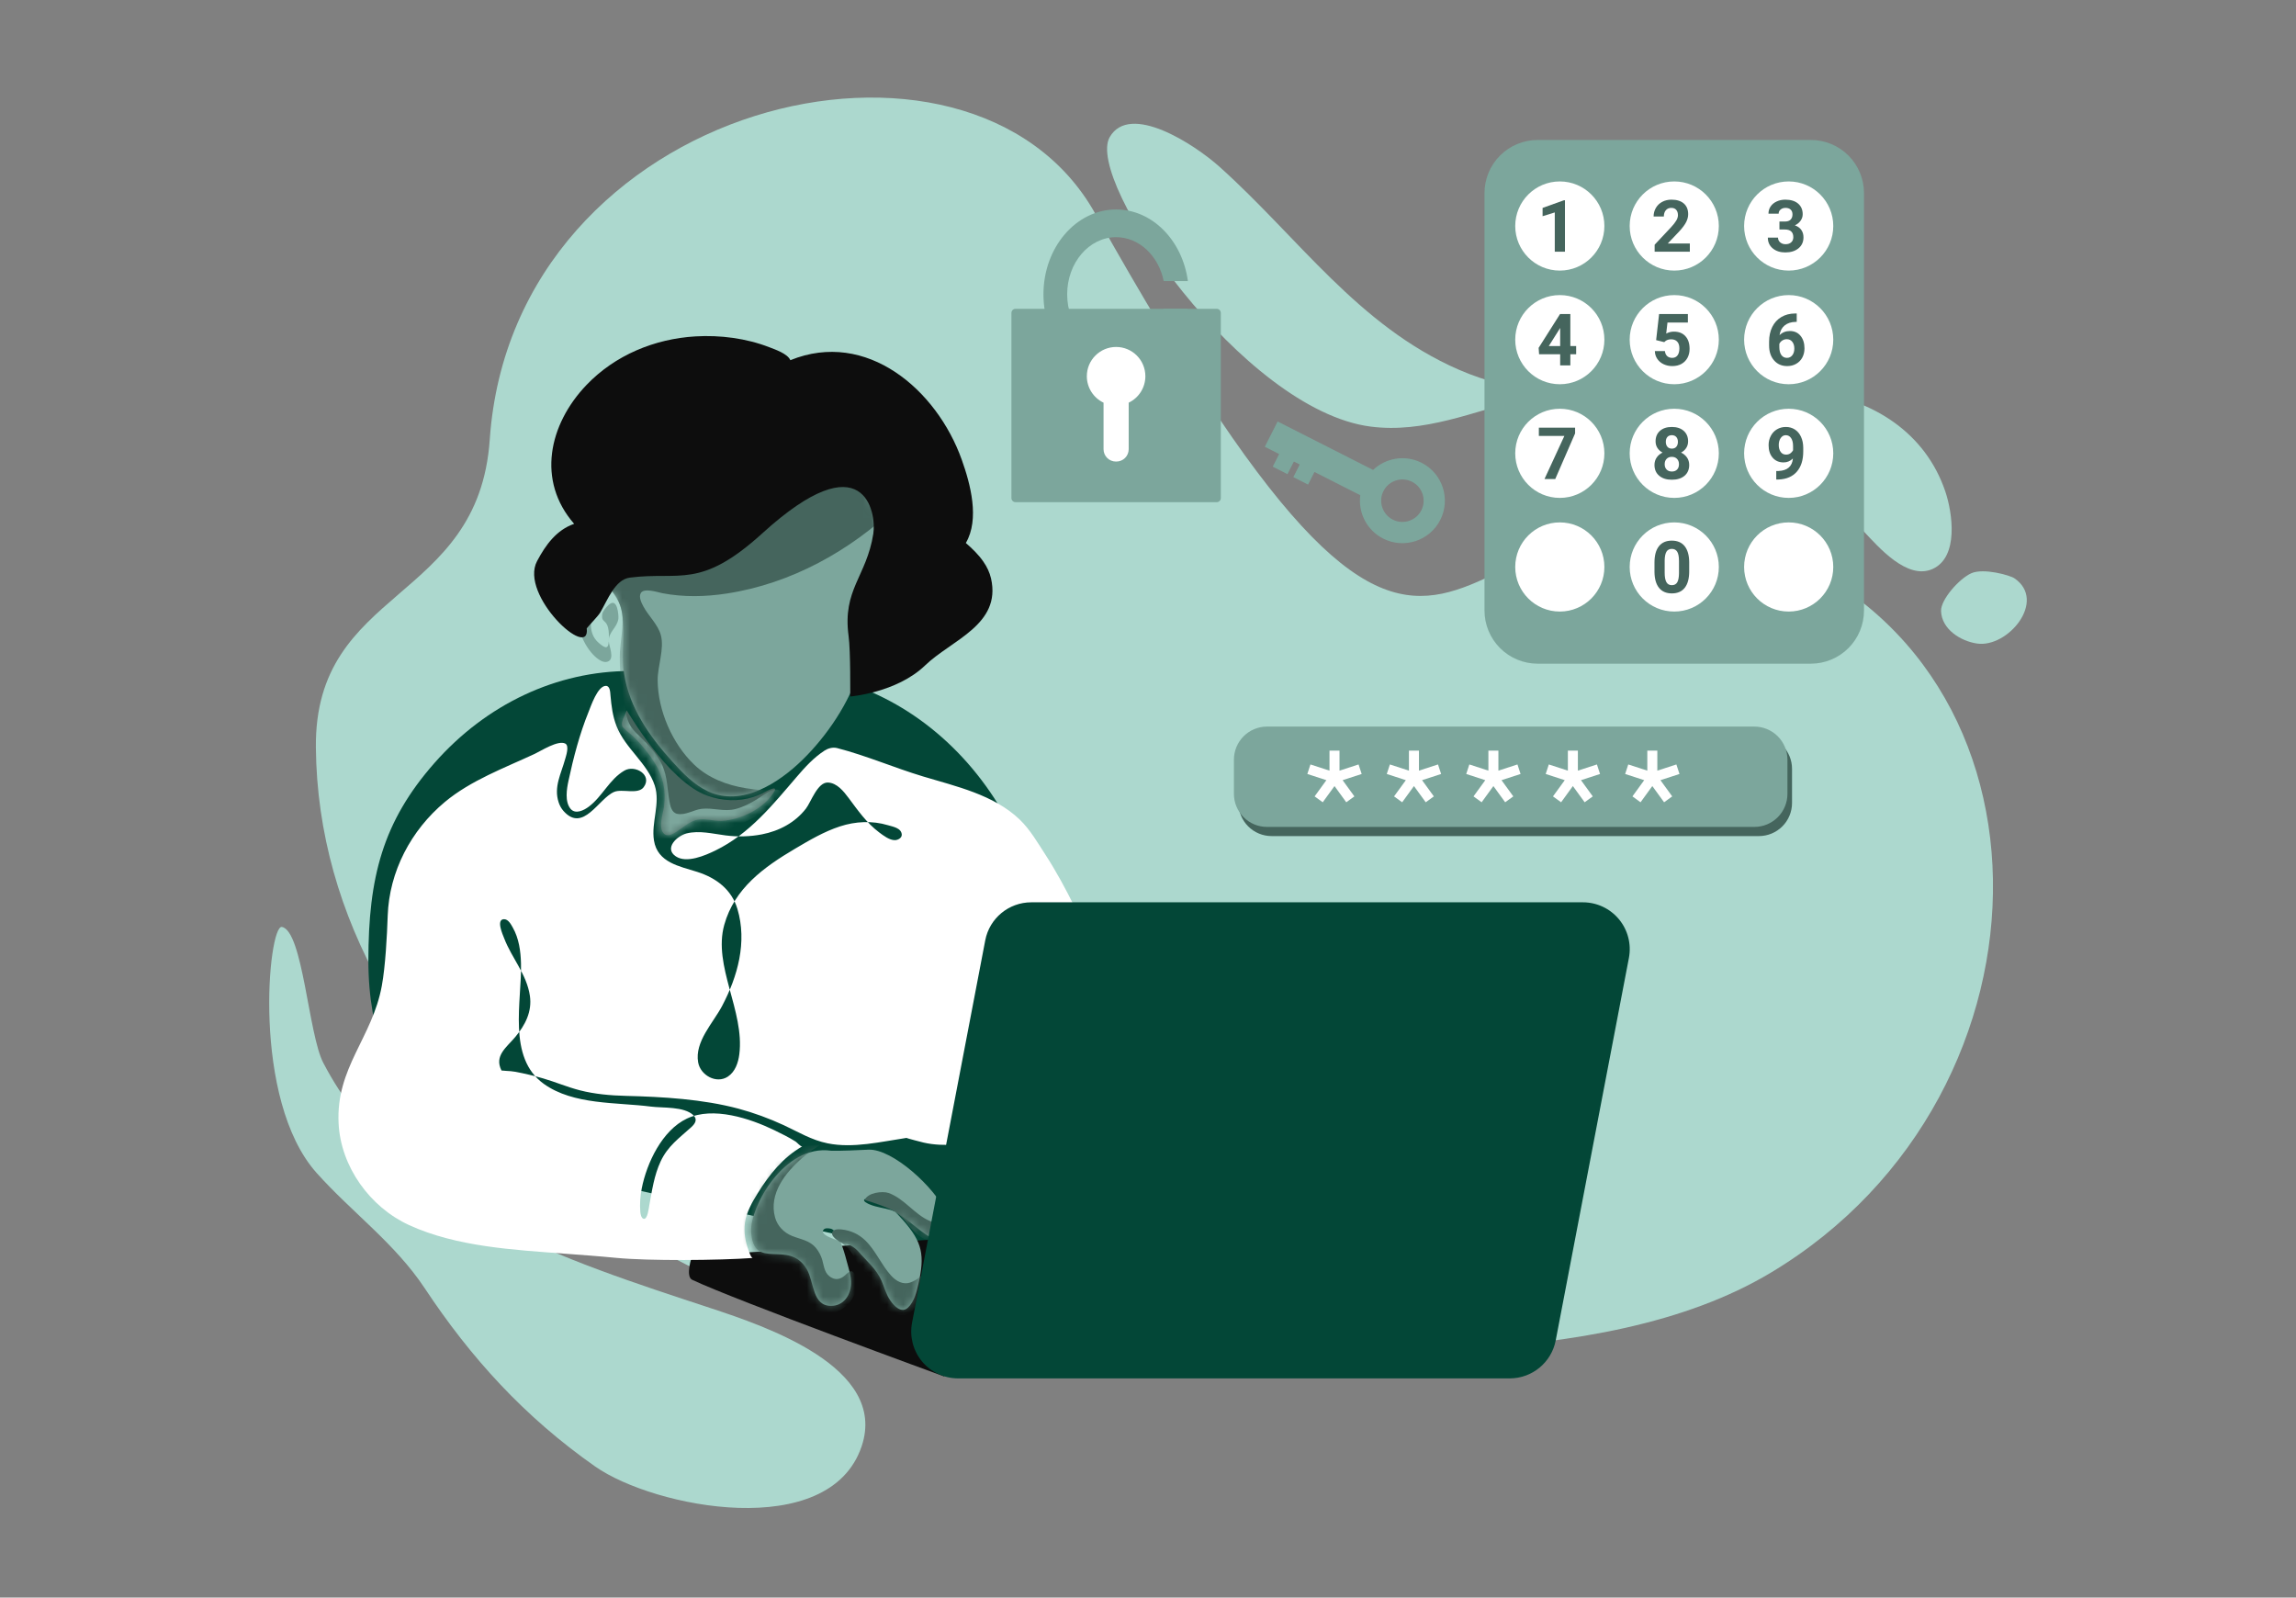 <svg width="286" height="199" viewBox="0 0 286 199" fill="none" xmlns="http://www.w3.org/2000/svg">
<rect x="0" y="0" width="286" height="199" fill="#808080" stroke="none"/>
<path fill-rule="evenodd" clip-rule="evenodd" d="M136.416 26.587C183.788 111.142 177.138 54.639 217.917 67.651C257.973 80.43 257.866 136.22 220.562 158.543C199.492 171.148 165.471 168.386 129.061 168.242C86.256 168.081 39.742 135.914 39.347 93.111C39.163 73.085 59.595 75.181 61.005 54.763C63.92 12.537 120.91 -1.099 136.416 26.587Z" fill="#ACD8CE"/>
<path fill-rule="evenodd" clip-rule="evenodd" d="M138.23 17.079C135.123 22.483 154.805 51.087 170.733 53.139C177.397 53.997 183.514 51.271 189.836 49.691C197.349 47.812 204.727 47.393 212.159 49.988C220.557 52.92 226.233 59.93 232.125 66.16C233.975 68.116 237.563 72.312 240.742 70.869C244.029 69.375 243.208 63.855 242.314 61.213C239.835 53.889 233.297 49.762 225.878 48.832C211.064 46.976 195.926 52.257 181.672 46.033C169.166 40.569 161.783 29.639 151.935 20.799C148.792 17.976 140.736 12.726 138.23 17.079Z" fill="#ACD8CE"/>
<path fill-rule="evenodd" clip-rule="evenodd" d="M35.116 115.465C37.729 115.962 38.416 128.841 40.271 132.396C49.769 150.604 70.403 156.963 88.586 162.971C95.218 165.167 110.644 170.296 107.334 180.148C103.324 192.102 81.499 187.836 74.139 182.676C65.306 176.484 58.624 169.11 52.899 160.461C49.207 154.893 43.85 151.035 39.445 146.114C31.285 137 33.414 115.141 35.116 115.465Z" fill="#ACD8CE"/>
<path fill-rule="evenodd" clip-rule="evenodd" d="M245.553 71.408C244.03 72.088 241.735 74.705 241.786 76.114C241.866 78.391 244.217 79.855 246.253 80.161C250.108 80.742 255.012 74.833 250.926 72.035C250.375 71.657 247.076 70.728 245.553 71.408Z" fill="#ACD8CE"/>
<path fill-rule="evenodd" clip-rule="evenodd" d="M130.608 122.674C130.608 112.307 126.974 102.364 120.512 95.033C114.045 87.703 105.28 83.585 96.137 83.585H78.501C69.358 83.585 60.593 87.703 54.127 95.033C47.664 102.364 45.887 109.311 45.887 119.678C45.887 138.332 58.263 143.555 58.263 143.555L130.608 159.638V122.674Z" fill="#034737"/>
<path fill-rule="evenodd" clip-rule="evenodd" d="M142.904 152.528L86.193 156.495C86.193 156.495 85.339 158.997 86.217 159.415C91.447 161.908 117.577 171.447 117.577 171.447L142.904 152.528Z" fill="#0D0D0D"/>
<path fill-rule="evenodd" clip-rule="evenodd" d="M93.737 156.701C93.489 156.532 93.348 156.007 93.244 155.748C92.836 154.664 92.639 153.495 92.789 152.34C92.967 151.007 93.69 149.758 94.385 148.636C95.803 146.34 97.545 144.167 99.915 142.812C99.713 142.825 99.282 142.312 99.108 142.201C98.258 141.664 97.338 141.213 96.437 140.776C93.442 139.328 88.836 137.787 85.569 139.335C82.484 140.792 80.569 144.852 79.94 148.026C79.752 148.979 79.677 149.997 79.762 150.974C79.785 151.213 79.87 151.772 80.193 151.824C80.672 151.899 80.823 150.434 80.874 150.171C81.226 148.275 81.47 146.444 82.292 144.669C83.189 142.749 84.602 141.774 86.099 140.415C86.588 139.974 86.925 139.444 86.371 138.918C85.198 137.801 82.564 138.035 81.081 137.843C76.785 137.29 71.438 137.66 67.743 135.016C63.161 131.736 65.02 124.725 64.898 120.003C64.856 118.473 64.64 116.881 63.87 115.532C63.65 115.142 63.307 114.485 62.772 114.501C61.762 114.532 62.631 116.44 62.795 116.862C63.739 119.35 65.612 121.344 66.006 124.052C66.293 126.016 65.419 127.696 64.19 129.166C63.1 130.47 61.528 131.508 62.471 133.351C62.462 133.339 62.964 133.391 63.044 133.395C63.429 133.415 63.814 133.437 64.199 133.509C65.349 133.728 66.528 134.004 67.654 134.332C69.199 134.781 70.668 135.414 72.236 135.816C74.086 136.292 76.067 136.462 77.973 136.509C82.569 136.623 87.54 136.915 91.982 138.101C93.874 138.607 95.831 139.326 97.61 140.15C99.441 141 101.075 142.011 103.089 142.42C106.281 143.068 109.755 142.214 112.924 141.741C112.915 141.788 114.929 142.298 115.051 142.327C117.633 142.927 120.586 142.45 123.177 142.181C124.675 142.025 126.163 141.765 127.642 141.472C128.792 141.244 129.937 140.983 131.083 140.718C132.026 140.499 132.965 140.266 133.904 140.034C136.81 139.315 142.491 139.001 142.552 134.898C142.632 129.578 139.392 124.326 137.125 119.72C134.942 115.281 132.928 110.628 130.228 106.473C129.252 104.971 128.313 103.329 127.008 102.08C123.778 98.987 119.107 97.962 114.966 96.714C111.394 95.637 107.896 94.119 104.286 93.187C103.699 93.037 103.103 93.24 102.699 93.504C101.357 94.381 100.314 95.521 99.277 96.73C96.258 100.244 93.371 103.873 89.109 105.945C87.841 106.563 85.522 107.572 84.184 106.674C82.672 105.663 84.358 104.101 85.522 103.815C87.127 103.419 88.77 103.857 90.367 104.061C91.888 104.255 93.39 104.224 94.897 103.934C97.042 103.521 99.042 102.47 100.39 100.726C101.023 99.906 101.835 97.413 103.141 97.476C104.263 97.53 105.094 98.576 105.709 99.402C106.868 100.954 107.943 102.506 109.511 103.686C110.028 104.072 110.812 104.68 111.497 104.653C111.863 104.638 112.356 104.379 112.328 103.949C112.272 103.133 111.206 102.975 110.6 102.791C108.657 102.205 106.544 102.313 104.629 102.941C102.643 103.589 100.84 104.656 99.052 105.71C95.15 108.016 91.489 110.645 90.216 115.207C88.789 120.327 92.77 125.942 92.094 131.317C91.963 132.364 91.587 133.498 90.667 134.108C89.231 135.056 87.245 133.939 86.963 132.329C86.512 129.758 88.832 127.425 89.944 125.317C91.888 121.635 93.09 117.354 91.855 113.218C91.127 110.787 89.198 109.357 86.865 108.611C84.658 107.904 81.907 107.468 81.461 104.695C81.1 102.431 82.292 100.081 81.56 97.851C80.649 95.066 77.903 93.251 76.809 90.466C76.311 89.201 76.161 87.951 76.043 86.611C76.011 86.256 76.001 85.454 75.49 85.436C74.443 85.398 73.584 88.026 73.302 88.711C72.208 91.398 71.419 94.416 70.814 97.252C70.593 98.268 70.335 99.855 71.067 100.744C71.677 101.48 72.738 100.938 73.344 100.482C75.039 99.209 75.903 97.082 77.776 95.99C79.095 95.219 81.306 96.538 80.179 98.055C79.466 99.014 77.499 98.222 76.504 98.643C74.56 99.465 72.64 103.789 70.185 101.012C69.912 100.703 69.71 100.326 69.584 99.935C68.955 98.024 69.898 96.379 70.391 94.583C70.499 94.185 70.954 92.906 70.41 92.623C69.518 92.161 67.349 93.559 66.612 93.903C62.828 95.665 58.645 97.205 55.415 99.897C51.195 103.415 48.481 108.568 48.294 114.075C48.209 116.553 48.012 120.344 47.561 122.799C46.374 129.287 41.825 132.99 42.177 139.936C42.444 145.331 46.083 150.368 50.956 152.603C56.843 155.307 63.992 155.687 70.358 156.166C72.48 156.326 74.602 156.476 76.719 156.683C80.785 157.082 89.658 157.002 93.737 156.701Z" fill="white"/>
<path fill-rule="evenodd" clip-rule="evenodd" d="M103.535 143.341C97.61 142.498 93.413 150.448 93.564 153.382C93.831 158.485 98.244 154.241 100.507 158.119C101.422 159.692 101.169 162.682 103.535 162.668C105.075 162.654 105.952 161.354 106.013 159.936C106.056 158.978 105.718 158.039 105.478 157.124C105.056 155.5 104.333 153.242 103.488 153.054C103.22 152.997 102.751 152.927 102.568 153.199C102.206 153.744 103.455 154.171 103.788 154.312C104.516 154.622 106.051 154.885 106.929 155.899C107.966 157.105 109.178 158.077 109.807 159.537C110.159 160.358 110.379 161.236 110.891 161.983C111.375 162.692 112.3 163.664 113.121 162.865C113.882 162.133 114.168 160.95 114.398 159.959C115.224 156.359 114.891 154.739 112.53 152.04C111.652 151.035 110.708 150.063 109.473 149.514C108.962 149.284 108.262 149.054 107.732 149.368C107.337 149.603 108.182 149.969 108.323 150.026C109.201 150.397 110.131 150.462 111.032 150.744C112.342 151.157 115.384 154.148 116.018 154.096C118.229 153.903 118.586 152.678 117.919 151.157C116.501 147.937 111.178 143.078 108.182 143.209C106.633 143.275 105.089 143.369 103.535 143.341Z" fill="#7CA69C"/>
<mask id="mask0_415_21873" style="mask-type:luminance" maskUnits="userSpaceOnUse" x="93" y="143" width="26" height="21">
<path d="M103.535 143.341C97.61 142.498 93.413 150.448 93.564 153.382C93.831 158.485 98.244 154.241 100.507 158.119C101.422 159.692 101.169 162.682 103.535 162.668C105.075 162.654 105.952 161.354 106.013 159.936C106.056 158.978 105.718 158.039 105.478 157.124C105.056 155.5 104.333 153.242 103.488 153.054C103.22 152.997 102.751 152.927 102.568 153.199C102.206 153.744 103.455 154.171 103.788 154.312C104.516 154.622 106.051 154.885 106.929 155.899C107.966 157.105 109.178 158.077 109.807 159.537C110.159 160.358 110.379 161.236 110.891 161.983C111.375 162.692 112.3 163.664 113.121 162.865C113.882 162.133 114.168 160.95 114.398 159.959C115.224 156.359 114.891 154.739 112.53 152.04C111.652 151.035 110.708 150.063 109.473 149.514C108.962 149.284 108.262 149.054 107.732 149.368C107.337 149.603 108.182 149.969 108.323 150.026C109.201 150.397 110.131 150.462 111.032 150.744C112.342 151.157 115.384 154.148 116.018 154.096C118.229 153.903 118.586 152.678 117.919 151.157C116.501 147.937 111.178 143.078 108.182 143.209C106.633 143.275 105.089 143.369 103.535 143.341Z" fill="white"/>
</mask>
<g mask="url(#mask0_415_21873)">
<path fill-rule="evenodd" clip-rule="evenodd" d="M102.343 142.573C102.234 142.521 101.847 142.824 101.757 142.88C101.134 143.272 100.53 143.73 99.972 144.207C97.862 146.02 95.723 148.693 96.549 151.668C96.847 152.725 97.644 153.542 98.655 153.953C99.741 154.392 100.855 154.496 101.649 155.469C102.003 155.903 102.281 156.427 102.432 156.97C102.678 157.858 102.702 158.698 103.618 159.171C104.227 159.492 104.789 159.279 105.27 158.854C105.511 158.642 105.927 158.141 106.271 158.448C106.658 158.798 106.673 159.539 106.668 160.011C106.64 161.843 105.19 163.335 103.419 163.614C101.682 163.888 99.916 163.274 98.395 162.485C94.061 160.238 90.954 154.855 91.213 149.963C91.435 145.765 97.909 142.621 102.343 142.573Z" fill="#45655D"/>
<path fill-rule="evenodd" clip-rule="evenodd" d="M115.564 158.033C115.253 158.458 114.936 158.821 114.511 159.138C114.195 159.374 113.85 159.581 113.482 159.723C112.495 160.101 111.622 159.591 110.965 158.859C109.756 157.518 109.081 155.766 107.773 154.505C106.952 153.717 105.96 153.268 104.827 153.146C104.482 153.108 103.821 153.079 103.665 153.5C103.543 153.844 103.925 154.213 104.166 154.392C104.487 154.633 104.855 154.803 105.167 155.053C105.682 155.464 106.078 156.012 106.404 156.574C107.594 158.623 108.17 161.045 109.96 162.712C110.314 163.047 110.715 163.349 111.164 163.548C111.485 163.689 111.829 163.779 112.174 163.812C114.502 164.058 115.172 160.016 115.564 158.033ZM107.721 149.481C108.061 148.57 109.912 148.329 110.696 148.608C112.67 149.321 113.907 151.28 115.829 152.093C116.008 152.168 116.192 152.234 116.386 152.272C117.425 152.451 117.788 151.455 118.454 150.898C118.964 150.473 119.597 150.44 119.97 151.068C120.806 152.48 119.819 154.151 118.369 154.652C116.962 155.138 115.314 154.68 114.219 153.722C113.751 153.316 113.312 152.839 112.953 152.333C112.665 151.918 112.226 151.512 111.829 151.181C111.031 150.511 108.699 149.765 107.721 149.481Z" fill="#45655D"/>
</g>
<path fill-rule="evenodd" clip-rule="evenodd" d="M202.903 119.328C203.23 117.619 202.778 115.854 201.669 114.514C200.561 113.173 198.915 112.397 197.175 112.397H128.459C125.661 112.397 123.252 114.385 122.726 117.135L113.611 164.766C113.284 166.475 113.736 168.241 114.844 169.583C115.954 170.92 117.604 171.7 119.344 171.7H188.059C190.858 171.7 193.262 169.708 193.788 166.962L202.903 119.328Z" fill="#034737"/>
<path fill-rule="evenodd" clip-rule="evenodd" d="M107.14 58.042C107.117 58.056 107.727 59.042 107.755 59.111C108.075 59.868 108.248 60.77 108.492 61.555C109.267 64.064 109.948 66.619 110.004 69.26C110.046 71.029 109.765 72.695 109.192 74.37C108.84 75.399 108.3 76.363 108.028 77.419C107.521 79.388 107.624 81.439 107.046 83.401C105.84 87.504 102.99 91.699 99.944 94.666C97.009 97.524 92.427 100.533 88.221 98.586C86.428 97.754 85.038 96.296 83.733 94.85C80.907 91.731 78.372 88.135 77.738 83.89C77.344 81.281 77.996 78.603 77.405 76.023C77.151 74.933 76.621 73.55 75.457 73.144C74.32 72.746 74.621 73.975 74.292 74.848C73.649 76.541 73.011 78.739 74.593 80.093C75.438 80.817 75.776 80.849 75.832 79.892C76.01 76.736 74.828 77.888 75.015 76.52C75.062 76.162 75.447 75.684 75.837 75.332C76.949 74.332 77.067 76.751 77.029 77.055C76.879 78.22 75.766 78.711 75.832 79.892C75.865 80.5 76.546 81.955 75.809 82.363C75.053 82.786 74.039 81.752 73.626 81.254C72.302 79.658 71.537 77.109 71.87 75.06C72.687 69.994 78.968 70.93 82.597 69.173C85.447 67.793 87.667 65.456 89.977 63.352C92.503 61.049 95.502 58.798 98.77 57.694C101.634 56.728 105.676 56.472 107.755 59.111" fill="#7CA69C"/>
<mask id="mask1_415_21873" style="mask-type:luminance" maskUnits="userSpaceOnUse" x="71" y="57" width="40" height="43">
<path d="M107.14 58.042C107.117 58.056 107.727 59.042 107.755 59.111C108.075 59.868 108.248 60.77 108.492 61.555C109.267 64.064 109.948 66.619 110.004 69.26C110.046 71.029 109.765 72.695 109.192 74.37C108.84 75.399 108.3 76.363 108.028 77.419C107.521 79.388 107.624 81.439 107.046 83.401C105.84 87.504 102.99 91.699 99.944 94.666C97.009 97.524 92.427 100.533 88.221 98.586C86.428 97.754 85.038 96.296 83.733 94.85C80.907 91.731 78.372 88.135 77.738 83.89C77.344 81.281 77.996 78.603 77.405 76.023C77.151 74.933 76.621 73.55 75.457 73.144C74.32 72.746 74.621 73.975 74.292 74.848C73.649 76.541 73.011 78.739 74.593 80.093C75.438 80.817 75.776 80.849 75.832 79.892C76.01 76.736 74.828 77.888 75.015 76.52C75.062 76.162 75.447 75.684 75.837 75.332C76.949 74.332 77.067 76.751 77.029 77.055C76.879 78.22 75.766 78.711 75.832 79.892C75.865 80.5 76.546 81.955 75.809 82.363C75.053 82.786 74.039 81.752 73.626 81.254C72.302 79.658 71.537 77.109 71.87 75.06C72.687 69.994 78.968 70.93 82.597 69.173C85.447 67.793 87.667 65.456 89.977 63.352C92.503 61.049 95.502 58.798 98.77 57.694C101.634 56.728 105.676 56.472 107.755 59.111" fill="white"/>
</mask>
<g mask="url(#mask1_415_21873)">
<path fill-rule="evenodd" clip-rule="evenodd" d="M111.692 63.074C105.903 68.617 98.546 72.705 90.528 73.933C87.851 74.343 85.169 74.4 82.506 73.892C81.954 73.787 80.174 73.167 79.805 73.905C79.555 74.406 79.909 75.1 80.14 75.538C80.778 76.734 81.958 77.785 82.317 79.112C82.78 80.828 81.906 82.988 81.921 84.743C81.949 88.51 83.743 92.636 86.463 95.243C88.21 96.921 90.58 97.818 92.941 98.189C93.697 98.308 94.452 98.399 95.217 98.439C95.415 98.45 96.369 98.344 96.303 98.43C95.675 99.275 93.701 99.468 92.781 99.587C88.994 100.079 85.212 98.791 82.43 96.187C78.412 92.427 77.199 87.181 77.199 81.863C77.199 79.972 77.784 77.981 77.449 76.107C77.067 73.942 74.805 72.806 75.126 70.407C75.197 69.872 75.348 69.337 75.56 68.841C76.981 65.536 80.523 63.282 83.516 61.588C91.024 57.338 104.396 56.146 111.692 63.074Z" fill="#45655D"/>
</g>
<path fill-rule="evenodd" clip-rule="evenodd" d="M88.141 99.126C83.109 97.345 78.085 88.401 78.053 88.493C77.996 88.66 77.93 88.826 77.865 88.99C77.686 89.414 77.226 90.195 77.611 90.606C78.067 91.095 78.635 91.472 79.104 91.949C80.01 92.867 80.874 93.927 81.555 95.023C82.62 96.734 82.972 98.478 82.714 100.473C82.606 101.323 81.912 103.24 82.775 103.907C83.151 104.193 83.691 103.94 84.034 103.74C84.855 103.265 85.573 102.549 86.47 102.219C87.564 101.818 88.813 102.296 89.939 102.241C92.287 102.125 95.207 100.696 96.441 98.604C97.009 97.643 95.113 98.754 94.887 98.862C94.549 99.021 94.201 99.159 93.845 99.276C91.972 99.877 89.986 99.778 88.141 99.126Z" fill="#45655D"/>
<mask id="mask2_415_21873" style="mask-type:luminance" maskUnits="userSpaceOnUse" x="77" y="88" width="20" height="17">
<path d="M88.141 99.126C83.109 97.345 78.085 88.401 78.053 88.493C77.996 88.66 77.93 88.826 77.865 88.99C77.686 89.414 77.226 90.195 77.611 90.606C78.067 91.095 78.635 91.472 79.104 91.949C80.01 92.867 80.874 93.927 81.555 95.023C82.62 96.734 82.972 98.478 82.714 100.473C82.606 101.323 81.912 103.24 82.775 103.907C83.151 104.193 83.691 103.94 84.034 103.74C84.855 103.265 85.573 102.549 86.47 102.219C87.564 101.818 88.813 102.296 89.939 102.241C92.287 102.125 95.207 100.696 96.441 98.604C97.009 97.643 95.113 98.754 94.887 98.862C94.549 99.021 94.201 99.159 93.845 99.276C91.972 99.877 89.986 99.778 88.141 99.126Z" fill="white"/>
</mask>
<g mask="url(#mask2_415_21873)">
<path fill-rule="evenodd" clip-rule="evenodd" d="M77.822 87.616C77.95 88.601 78.011 89.573 78.554 90.448C78.979 91.124 79.588 91.604 80.141 92.162C81.052 93.076 81.973 94.132 82.497 95.319C83.139 96.779 83.111 98.272 83.385 99.809C83.488 100.399 83.663 101.224 84.348 101.375C85.368 101.598 86.411 100.865 87.403 100.751C88.824 100.588 90.193 101.146 91.624 100.778C92.597 100.528 93.518 100.042 94.363 99.511C94.948 99.143 95.501 98.678 96.162 98.443C96.865 98.192 97.588 98.437 97.101 99.279C96.327 100.614 94.571 101.48 93.263 102.167C90.557 103.591 87.403 104.747 84.334 104.972C82.818 105.082 81.227 104.941 79.895 104.154C76.363 102.069 77.331 96.468 75.546 93.189C74.909 92.022 72.888 90.937 77.822 87.616Z" fill="#7CA69C"/>
</g>
<path fill-rule="evenodd" clip-rule="evenodd" d="M94.968 66.425C107.695 54.85 109.192 63.865 108.784 66.487C107.948 71.822 104.92 73.414 105.704 79.221C105.967 81.154 105.906 86.76 105.906 86.76C105.906 86.76 111.695 86.303 115.248 82.877C118.539 79.709 124.746 77.823 123.45 72.064C123.276 71.3 122.938 70.601 122.492 69.96C121.891 69.085 121.107 68.332 120.309 67.638C122.051 64.657 120.882 60.29 119.802 57.269C116.69 48.535 107.939 41.009 98.451 44.867C98.104 44.054 96.55 43.534 95.832 43.254C92.963 42.139 89.691 41.72 86.635 41.902C81.532 42.205 76.612 44.236 73.053 47.957C68.354 52.872 66.833 59.895 71.518 65.251C69.312 66.019 67.969 67.876 66.899 69.896C64.645 74.145 73.565 82.391 73.086 78.27C73.396 77.873 74.49 76.765 74.767 76.298C75.701 74.712 76.621 72.189 78.448 71.953C84.687 71.148 87.203 73.485 94.968 66.425Z" fill="#0D0D0D"/>
<path fill-rule="evenodd" clip-rule="evenodd" d="M232.187 24.053C232.187 22.298 231.489 20.614 230.249 19.373C229.007 18.132 227.324 17.435 225.568 17.435H191.535C189.779 17.435 188.096 18.132 186.856 19.373C185.614 20.614 184.916 22.298 184.916 24.053V76.053C184.916 77.808 185.614 79.492 186.856 80.733C188.096 81.974 189.779 82.671 191.535 82.671H225.568C227.324 82.671 229.007 81.974 230.249 80.733C231.489 79.492 232.187 77.808 232.187 76.053V24.053Z" fill="#7CA69C"/>
<path d="M194.297 33.706C197.363 33.706 199.849 31.22 199.849 28.153C199.849 25.087 197.363 22.601 194.297 22.601C191.23 22.601 188.744 25.087 188.744 28.153C188.744 31.22 191.23 33.706 194.297 33.706Z" fill="white"/>
<path d="M194.297 47.863C197.363 47.863 199.849 45.377 199.849 42.31C199.849 39.244 197.363 36.758 194.297 36.758C191.23 36.758 188.744 39.244 188.744 42.31C188.744 45.377 191.23 47.863 194.297 47.863Z" fill="white"/>
<path d="M194.297 62.021C197.363 62.021 199.849 59.535 199.849 56.468C199.849 53.401 197.363 50.916 194.297 50.916C191.23 50.916 188.744 53.401 188.744 56.468C188.744 59.535 191.23 62.021 194.297 62.021Z" fill="white"/>
<path d="M194.297 76.178C197.363 76.178 199.849 73.692 199.849 70.625C199.849 67.559 197.363 65.073 194.297 65.073C191.23 65.073 188.744 67.559 188.744 70.625C188.744 73.692 191.23 76.178 194.297 76.178Z" fill="white"/>
<path d="M208.553 33.706C211.619 33.706 214.105 31.22 214.105 28.153C214.105 25.087 211.619 22.601 208.553 22.601C205.486 22.601 203 25.087 203 28.153C203 31.22 205.486 33.706 208.553 33.706Z" fill="white"/>
<path d="M208.553 47.863C211.619 47.863 214.105 45.377 214.105 42.31C214.105 39.244 211.619 36.758 208.553 36.758C205.486 36.758 203 39.244 203 42.31C203 45.377 205.486 47.863 208.553 47.863Z" fill="white"/>
<path d="M208.553 62.021C211.619 62.021 214.105 59.535 214.105 56.468C214.105 53.401 211.619 50.916 208.553 50.916C205.486 50.916 203 53.401 203 56.468C203 59.535 205.486 62.021 208.553 62.021Z" fill="white"/>
<path d="M208.553 76.178C211.619 76.178 214.105 73.692 214.105 70.625C214.105 67.559 211.619 65.073 208.553 65.073C205.486 65.073 203 67.559 203 70.625C203 73.692 205.486 76.178 208.553 76.178Z" fill="white"/>
<path d="M222.807 33.706C225.874 33.706 228.36 31.22 228.36 28.153C228.36 25.087 225.874 22.601 222.807 22.601C219.741 22.601 217.255 25.087 217.255 28.153C217.255 31.22 219.741 33.706 222.807 33.706Z" fill="white"/>
<path d="M222.807 47.863C225.874 47.863 228.36 45.377 228.36 42.31C228.36 39.244 225.874 36.758 222.807 36.758C219.741 36.758 217.255 39.244 217.255 42.31C217.255 45.377 219.741 47.863 222.807 47.863Z" fill="white"/>
<path d="M222.807 62.021C225.874 62.021 228.36 59.535 228.36 56.468C228.36 53.401 225.874 50.916 222.807 50.916C219.741 50.916 217.255 53.401 217.255 56.468C217.255 59.535 219.741 62.021 222.807 62.021Z" fill="white"/>
<path d="M222.807 76.178C225.874 76.178 228.36 73.692 228.36 70.625C228.36 67.559 225.874 65.073 222.807 65.073C219.741 65.073 217.255 67.559 217.255 70.625C217.255 73.692 219.741 76.178 222.807 76.178Z" fill="white"/>
<path d="M194.938 31.356H193.67V26.462L192.152 26.932V25.899L194.8 24.95H194.938V31.356Z" fill="#45655D"/>
<path d="M195.609 43.106H196.333V44.13H195.609V45.514H194.341V44.13H191.716L191.66 43.33L194.328 39.116H195.609V43.106ZM192.925 43.106H194.341V40.847L194.255 40.992L192.925 43.106Z" fill="#45655D"/>
<path d="M196.202 53.986L193.728 59.671H192.388L194.865 54.302H191.687V53.273H196.202V53.986Z" fill="#45655D"/>
<path d="M210.494 31.356H206.109V30.486L208.177 28.28C208.462 27.97 208.672 27.699 208.809 27.468C208.944 27.236 209.013 27.016 209.013 26.808C209.013 26.524 208.94 26.301 208.796 26.138C208.655 25.976 208.449 25.894 208.184 25.894C207.895 25.894 207.669 25.993 207.502 26.191C207.338 26.389 207.256 26.649 207.256 26.971H205.981C205.981 26.581 206.073 26.226 206.26 25.903C206.446 25.581 206.72 25.318 207.05 25.145C207.387 24.962 207.774 24.871 208.203 24.871C208.862 24.871 209.376 25.029 209.74 25.345C210.104 25.662 210.287 26.108 210.287 26.685C210.287 27.002 210.205 27.324 210.041 27.652C209.878 27.98 209.596 28.362 209.196 28.799L207.744 30.332H210.494V31.356Z" fill="#45655D"/>
<path d="M206.295 42.368L206.666 39.116H210.25V40.175H207.708L207.55 41.551C207.845 41.391 208.175 41.308 208.51 41.309C209.12 41.309 209.598 41.498 209.942 41.876C210.29 42.254 210.463 42.782 210.463 43.462C210.463 43.875 210.375 44.245 210.201 44.571C210.024 44.898 209.775 45.151 209.451 45.331C209.127 45.512 208.743 45.602 208.301 45.602C207.914 45.602 207.554 45.523 207.223 45.367C206.892 45.21 206.633 44.989 206.439 44.705C206.246 44.421 206.145 44.097 206.135 43.734H207.39C207.416 44.001 207.511 44.208 207.668 44.356C207.829 44.504 208.039 44.578 208.294 44.578C208.583 44.578 208.802 44.474 208.959 44.268C209.113 44.062 209.192 43.769 209.192 43.392C209.192 43.028 209.104 42.75 208.923 42.557C208.746 42.363 208.491 42.267 208.163 42.267C207.862 42.267 207.619 42.346 207.429 42.504L207.308 42.618L206.295 42.368Z" fill="#45655D"/>
<path d="M210.277 54.974C210.277 55.284 210.201 55.56 210.044 55.8C209.89 56.04 209.677 56.232 209.402 56.376C209.713 56.525 209.959 56.731 210.142 56.993C210.323 57.255 210.414 57.563 210.414 57.918C210.414 58.486 210.221 58.935 209.834 59.264C209.448 59.594 208.92 59.759 208.255 59.759C207.593 59.759 207.062 59.593 206.675 59.262C206.285 58.931 206.089 58.483 206.089 57.918C206.089 57.563 206.181 57.254 206.364 56.991C206.544 56.727 206.79 56.522 207.095 56.376C206.823 56.232 206.61 56.04 206.456 55.8C206.302 55.56 206.226 55.284 206.226 54.974C206.226 54.429 206.407 53.995 206.77 53.671C207.134 53.347 207.629 53.185 208.252 53.185C208.871 53.185 209.366 53.346 209.729 53.667C210.093 53.987 210.277 54.423 210.277 54.974ZM209.14 57.826C209.14 57.547 209.058 57.325 208.897 57.158C208.737 56.991 208.52 56.907 208.248 56.907C207.976 56.907 207.763 56.99 207.603 57.155C207.439 57.321 207.36 57.544 207.36 57.826C207.36 58.098 207.439 58.318 207.596 58.484C207.757 58.652 207.976 58.735 208.255 58.735C208.53 58.735 208.746 58.655 208.904 58.493C209.061 58.332 209.14 58.11 209.14 57.826ZM209.009 55.035C209.009 54.786 208.94 54.586 208.809 54.436C208.678 54.285 208.491 54.209 208.252 54.209C208.016 54.209 207.829 54.283 207.698 54.429C207.567 54.576 207.501 54.778 207.501 55.035C207.501 55.29 207.567 55.495 207.698 55.65C207.829 55.806 208.016 55.883 208.255 55.883C208.497 55.883 208.681 55.806 208.812 55.65C208.943 55.495 209.009 55.29 209.009 55.035Z" fill="#45655D"/>
<path d="M210.414 71.183C210.414 72.068 210.231 72.745 209.864 73.213C209.497 73.682 208.963 73.917 208.255 73.917C207.56 73.917 207.026 73.687 206.656 73.227C206.289 72.767 206.099 72.108 206.089 71.249V70.072C206.089 69.179 206.276 68.5 206.646 68.038C207.016 67.575 207.55 67.343 208.248 67.343C208.943 67.343 209.477 67.573 209.847 68.031C210.214 68.49 210.404 69.148 210.414 70.006V71.183ZM209.143 69.892C209.143 69.362 209.071 68.975 208.927 68.734C208.782 68.493 208.556 68.371 208.248 68.371C207.95 68.371 207.727 68.487 207.586 68.716C207.445 68.946 207.37 69.306 207.36 69.795V71.35C207.36 71.872 207.432 72.259 207.573 72.513C207.714 72.766 207.944 72.893 208.255 72.893C208.566 72.893 208.789 72.771 208.93 72.528C209.067 72.285 209.136 71.913 209.143 71.412V69.892Z" fill="#45655D"/>
<path d="M221.655 27.595H222.33C222.654 27.595 222.894 27.514 223.048 27.353C223.202 27.192 223.28 26.978 223.28 26.712C223.28 26.454 223.205 26.253 223.051 26.11C222.897 25.966 222.684 25.894 222.415 25.894C222.173 25.894 221.97 25.961 221.806 26.094C221.639 26.227 221.557 26.401 221.557 26.615H220.289C220.289 26.281 220.377 25.982 220.557 25.716C220.738 25.451 220.99 25.244 221.314 25.095C221.639 24.945 221.996 24.871 222.383 24.871C223.061 24.871 223.592 25.032 223.975 25.356C224.358 25.68 224.552 26.126 224.552 26.694C224.552 26.987 224.46 27.256 224.283 27.503C224.102 27.75 223.859 27.946 223.579 28.07C223.939 28.198 224.208 28.392 224.385 28.649C224.562 28.907 224.65 29.212 224.65 29.563C224.65 30.132 224.444 30.587 224.031 30.93C223.615 31.273 223.067 31.444 222.383 31.444C221.747 31.444 221.223 31.276 220.819 30.939C220.413 30.602 220.21 30.157 220.21 29.603H221.478C221.478 29.843 221.57 30.039 221.75 30.192C221.93 30.344 222.15 30.42 222.415 30.42C222.717 30.42 222.953 30.34 223.123 30.181C223.297 30.021 223.382 29.809 223.382 29.546C223.382 28.907 223.031 28.588 222.327 28.588H221.655V27.595Z" fill="#45655D"/>
<path d="M223.808 39.05V40.096H223.683C223.11 40.105 222.648 40.254 222.297 40.544C221.95 40.834 221.737 41.237 221.668 41.753C222.009 41.407 222.438 41.234 222.956 41.234C223.513 41.234 223.955 41.433 224.283 41.832C224.611 42.23 224.775 42.754 224.775 43.405C224.775 43.821 224.683 44.197 224.506 44.534C224.332 44.864 224.065 45.138 223.739 45.32C223.411 45.508 223.038 45.602 222.622 45.602C221.947 45.602 221.403 45.367 220.99 44.898C220.574 44.43 220.367 43.804 220.367 43.023V42.565C220.367 41.871 220.498 41.258 220.76 40.727C221.023 40.195 221.399 39.783 221.891 39.492C222.379 39.2 222.949 39.053 223.598 39.05H223.808ZM222.569 42.253C222.363 42.253 222.179 42.307 222.012 42.414C221.849 42.515 221.72 42.663 221.642 42.838V43.224C221.642 43.649 221.724 43.981 221.891 44.22C222.058 44.458 222.294 44.578 222.595 44.578C222.867 44.578 223.087 44.47 223.257 44.255C223.425 44.04 223.51 43.76 223.51 43.418C223.51 43.069 223.425 42.788 223.254 42.574C223.084 42.36 222.854 42.253 222.569 42.253Z" fill="#45655D"/>
<path d="M223.332 57.114C223.002 57.439 222.615 57.601 222.172 57.601C221.609 57.601 221.153 57.407 220.816 57.019C220.475 56.631 220.305 56.108 220.305 55.449C220.305 55.029 220.396 54.645 220.58 54.295C220.763 53.945 221.019 53.672 221.347 53.478C221.674 53.283 222.045 53.185 222.454 53.185C222.877 53.185 223.251 53.291 223.578 53.502C223.906 53.713 224.162 54.016 224.342 54.411C224.525 54.807 224.617 55.26 224.62 55.769V56.239C224.62 57.306 224.355 58.143 223.824 58.753C223.293 59.362 222.543 59.687 221.57 59.728L221.258 59.732V58.674L221.54 58.669C222.644 58.619 223.241 58.101 223.332 57.114ZM222.484 56.63C222.69 56.63 222.867 56.578 223.015 56.472C223.162 56.367 223.273 56.239 223.352 56.09V55.567C223.352 55.137 223.267 54.803 223.103 54.565C222.939 54.328 222.72 54.209 222.444 54.209C222.192 54.209 221.982 54.326 221.815 54.559C221.651 54.791 221.57 55.084 221.57 55.435C221.57 55.784 221.651 56.07 221.809 56.294C221.969 56.518 222.195 56.63 222.484 56.63Z" fill="#45655D"/>
<path fill-rule="evenodd" clip-rule="evenodd" d="M159.337 56.559L158.539 58.131L160.374 59.062L161.172 57.49L161.902 57.86L161.104 59.432L162.939 60.363L163.737 58.791L169.441 61.686C169.161 63.845 170.242 66.046 172.295 67.088C174.9 68.409 178.086 67.369 179.408 64.763C180.73 62.158 179.688 58.972 177.084 57.65C175.031 56.609 172.616 57.035 171.039 58.537L159.147 52.502L157.549 55.651L159.337 56.559ZM172.33 61.172C171.67 62.473 172.19 64.067 173.492 64.728C174.794 65.389 176.389 64.868 177.049 63.566C177.709 62.265 177.189 60.67 175.887 60.01C174.584 59.349 172.99 59.87 172.33 61.172Z" fill="#7CA69C"/>
<path fill-rule="evenodd" clip-rule="evenodd" d="M223.224 95.769C223.224 94.676 222.789 93.627 222.016 92.855C221.243 92.081 220.194 91.647 219.102 91.647H158.395C157.303 91.647 156.254 92.081 155.481 92.855C154.709 93.627 154.273 94.676 154.273 95.769V100.025C154.273 101.118 154.709 102.167 155.481 102.939C156.254 103.713 157.303 104.147 158.395 104.147H219.102C220.194 104.147 221.243 103.713 222.016 102.939C222.789 102.167 223.224 101.118 223.224 100.025V95.769Z" fill="#45655D"/>
<path fill-rule="evenodd" clip-rule="evenodd" d="M222.652 94.629C222.652 93.535 222.217 92.487 221.444 91.714C220.671 90.941 219.623 90.507 218.531 90.507H157.823C156.732 90.507 155.683 90.941 154.91 91.714C154.137 92.487 153.702 93.535 153.702 94.629V98.884C153.702 99.978 154.137 101.026 154.91 101.799C155.683 102.572 156.732 103.006 157.823 103.006H218.531C219.623 103.006 220.671 102.572 221.444 101.799C222.217 101.026 222.652 99.978 222.652 98.884V94.629Z" fill="#7CA69C"/>
<path fill-rule="evenodd" clip-rule="evenodd" d="M164.765 99.936L163.754 99.202L165.22 97.183L162.847 96.411L163.235 95.224L165.608 95.996V93.499H166.855V95.996L169.228 95.224L169.616 96.411L167.243 97.183L168.709 99.202L167.698 99.936L166.232 97.916L164.765 99.936Z" fill="white"/>
<path fill-rule="evenodd" clip-rule="evenodd" d="M174.662 99.936L173.65 99.202L175.117 97.183L172.743 96.411L173.132 95.224L175.505 95.996V93.499H176.751V95.996L179.125 95.224L179.513 96.411L177.139 97.183L178.606 99.202L177.595 99.936L176.128 97.916L174.662 99.936Z" fill="white"/>
<path fill-rule="evenodd" clip-rule="evenodd" d="M184.558 99.936L183.547 99.202L185.013 97.183L182.64 96.411L183.028 95.224L185.401 95.996V93.499H186.648V95.996L189.021 95.224L189.409 96.411L187.036 97.183L188.502 99.202L187.491 99.936L186.025 97.916L184.558 99.936Z" fill="white"/>
<path fill-rule="evenodd" clip-rule="evenodd" d="M194.457 99.936L193.446 99.202L194.913 97.183L192.539 96.411L192.927 95.224L195.301 95.996V93.499H196.547V95.996L198.92 95.224L199.309 96.411L196.935 97.183L198.402 99.202L197.391 99.936L195.924 97.916L194.457 99.936Z" fill="white"/>
<path fill-rule="evenodd" clip-rule="evenodd" d="M204.354 99.936L203.343 99.202L204.809 97.183L202.436 96.411L202.824 95.224L205.197 95.996V93.499H206.444V95.996L208.817 95.224L209.205 96.411L206.832 97.183L208.298 99.202L207.287 99.936L205.82 97.916L204.354 99.936Z" fill="white"/>
<path fill-rule="evenodd" clip-rule="evenodd" d="M147.946 38.468C147.211 43.441 143.494 47.229 139.028 47.229C134.033 47.229 129.977 42.493 129.977 36.66C129.977 30.827 134.033 26.092 139.028 26.092C143.545 26.092 147.29 29.962 147.969 35.015H144.958C144.321 31.879 141.905 29.544 139.028 29.544C135.664 29.544 132.932 32.733 132.932 36.66C132.932 40.588 135.664 43.776 139.028 43.776C141.858 43.776 144.238 41.521 144.925 38.468H147.946Z" fill="#7CA69C"/>
<path fill-rule="evenodd" clip-rule="evenodd" d="M152.07 38.977C152.07 38.696 151.842 38.469 151.56 38.469H126.495C126.217 38.469 125.989 38.696 125.989 38.977V62.045C125.989 62.325 126.217 62.553 126.495 62.553H151.56C151.842 62.553 152.07 62.325 152.07 62.045V38.977Z" fill="#7CA69C"/>
<path fill-rule="evenodd" clip-rule="evenodd" d="M137.463 50.159C136.84 49.863 136.313 49.396 135.945 48.813C135.577 48.23 135.381 47.555 135.381 46.865C135.381 44.852 137.017 43.219 139.029 43.219C141.041 43.219 142.672 44.852 142.672 46.865C142.672 47.554 142.476 48.229 142.109 48.812C141.741 49.395 141.216 49.862 140.595 50.159V55.96C140.594 56.367 140.432 56.756 140.145 57.043C139.857 57.331 139.467 57.492 139.061 57.492H138.996C138.59 57.492 138.2 57.331 137.912 57.043C137.625 56.756 137.463 56.367 137.463 55.96V50.159Z" fill="white"/>
</svg>
